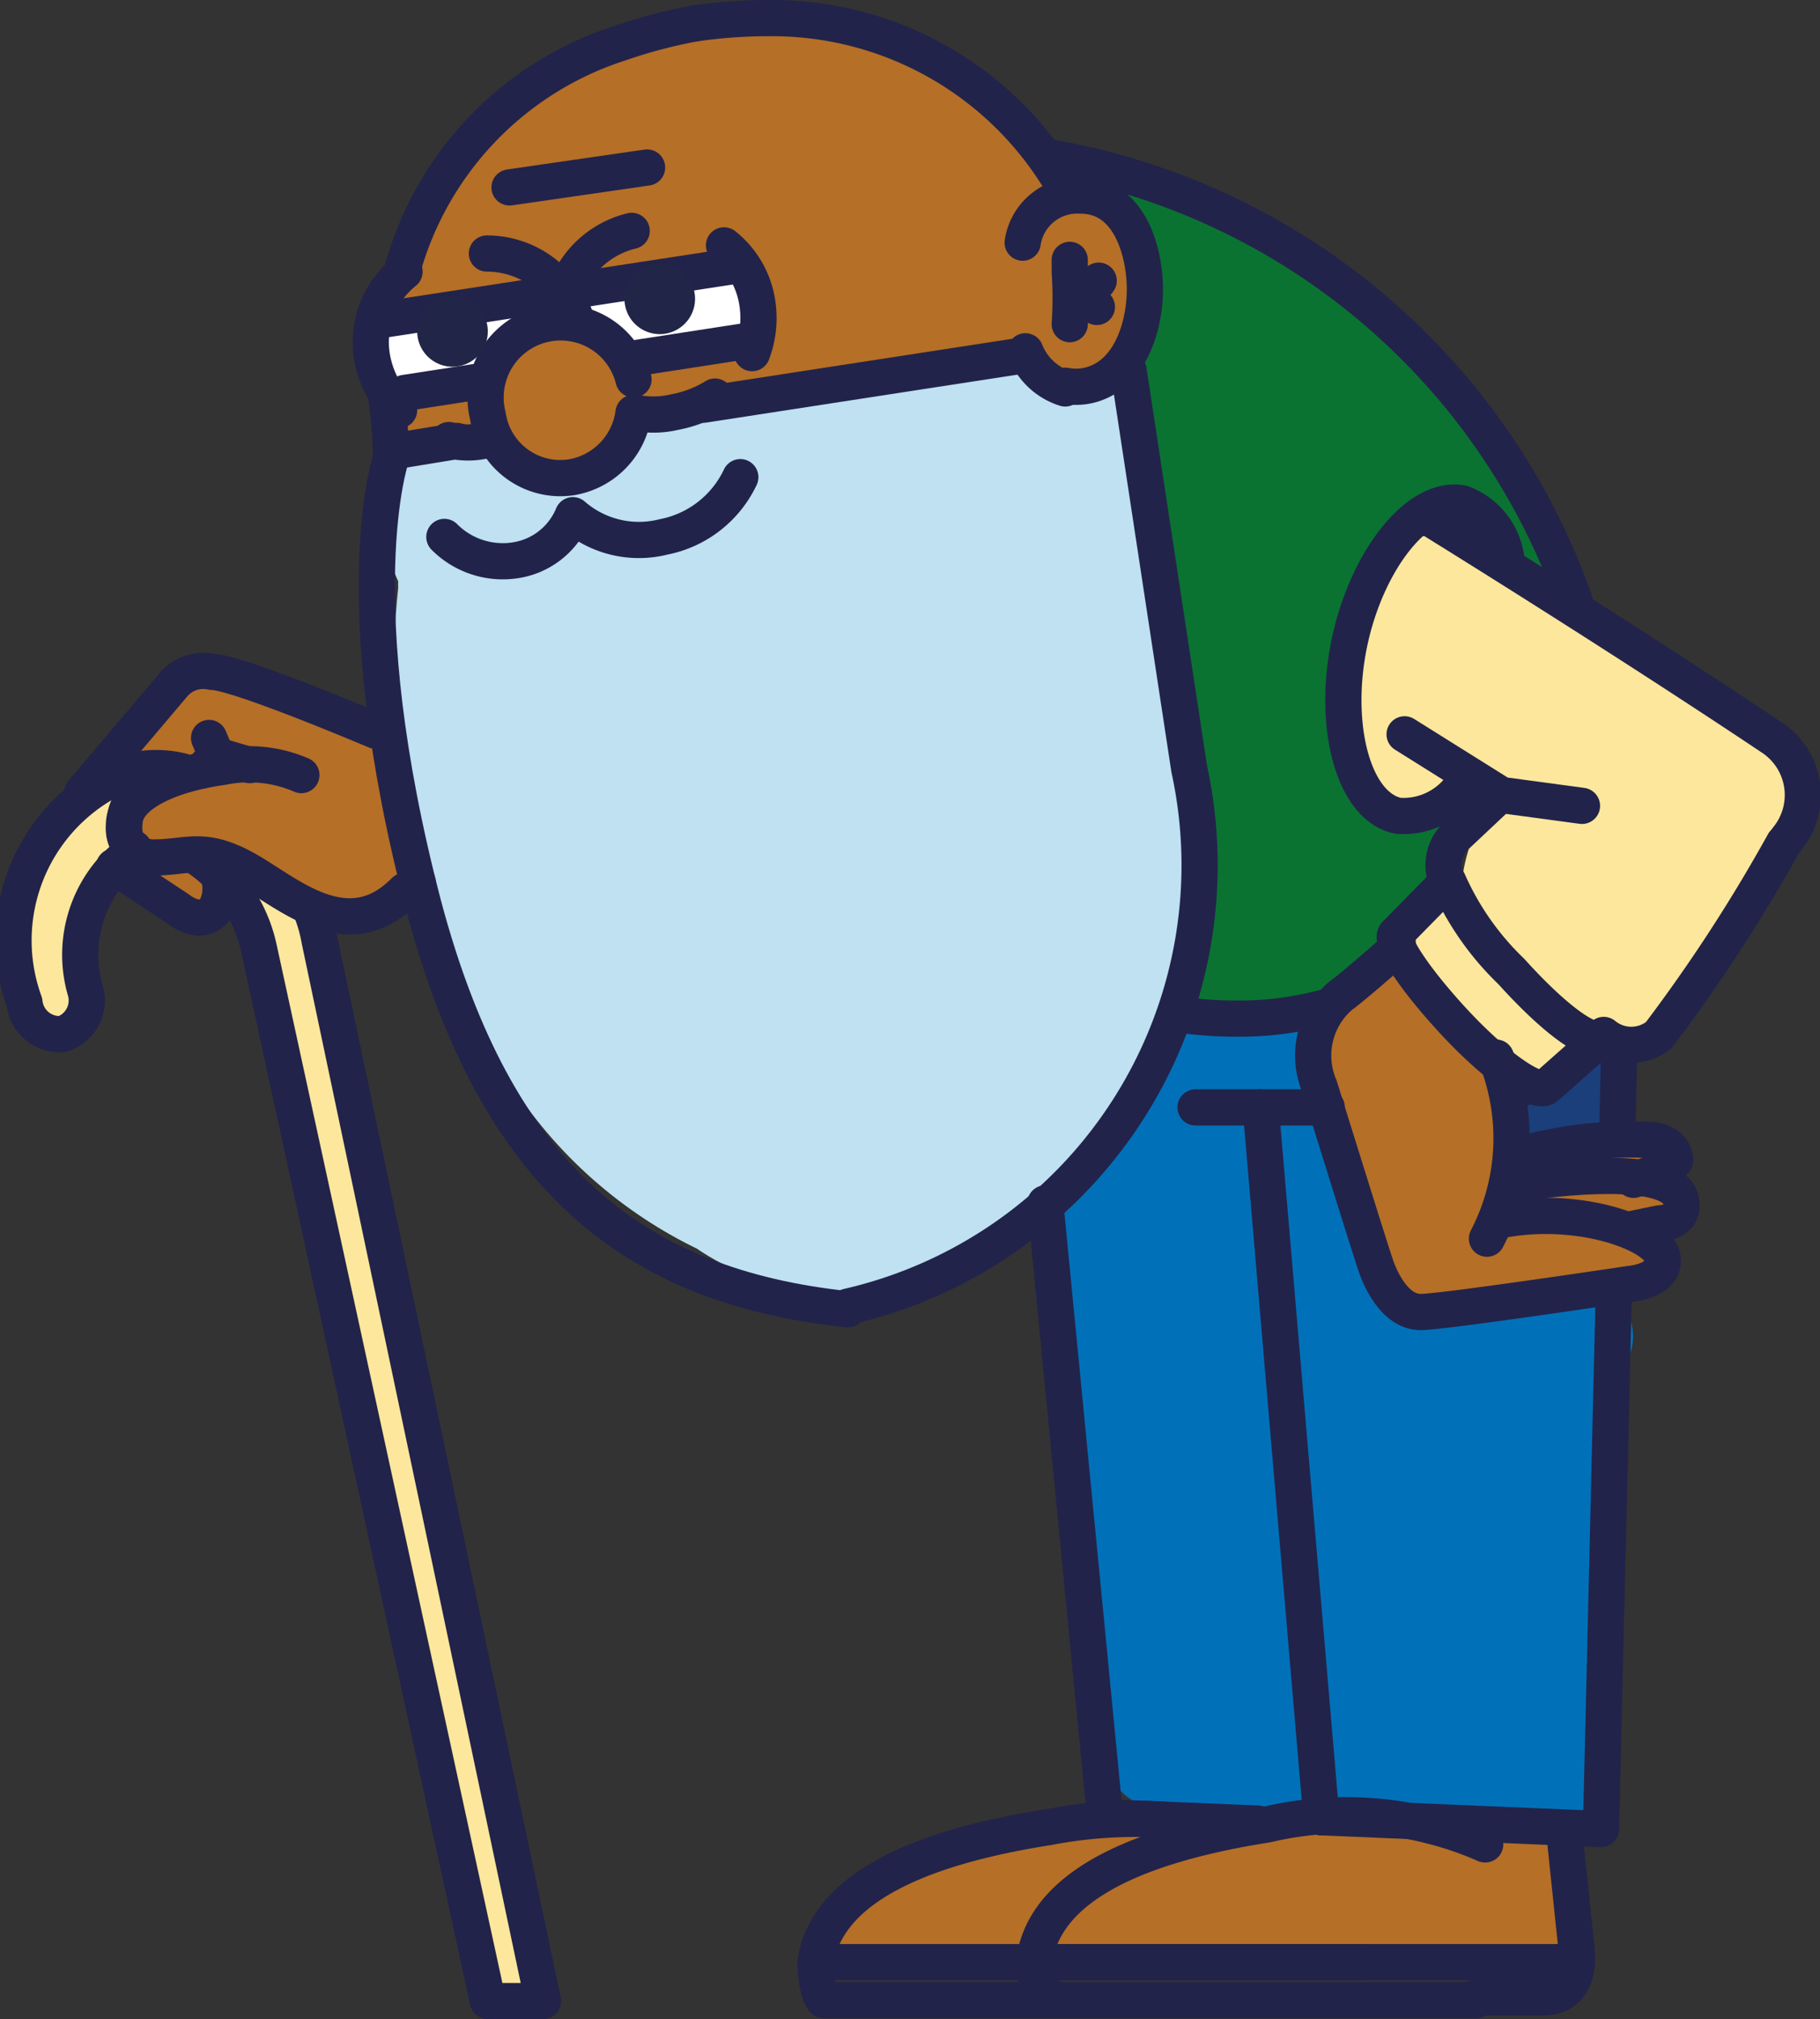 <svg xmlns="http://www.w3.org/2000/svg" viewBox="0 0 20.11 22.3"><rect x="0" y="0" width="20.11" height="22.3" fill="#333333" stroke="none"/><defs><style>.cls-1{fill:#0071b9;}.cls-2{fill:#bfe1f1;}.cls-10,.cls-3{fill:#b56f26;}.cls-4{fill:#fff;}.cls-5{fill:#0a7332;}.cls-6{fill:#1a3f7b;}.cls-7,.cls-8{fill:#fce79c;}.cls-10,.cls-8,.cls-9{stroke:#22234a;stroke-linecap:round;stroke-linejoin:round;stroke-width:0.4px;}.cls-9{fill:none;}.cls-11{fill:#212547;}</style></defs><g id="Layer_2" data-name="Layer 2"><g id="Layer_1-2" data-name="Layer 1"><path class="cls-1" d="M17.84,15.21a.6.6,0,0,0,.13-.74.59.59,0,0,0-.8-.21l-.08,0-.13,0c-.54-.18-1.42-.1-1.85-.63a3.1,3.1,0,0,1-.47-1.8.58.58,0,0,0-.74-.56c-.29.09-.59,0-.86.1s-.6.82-.81,1.16a.52.52,0,0,0-.08.26.64.64,0,0,0-.1.13L12,13s-.05.05,0,0a2.23,2.23,0,0,0-.24.19.83.83,0,0,0-.18.3c0,.06-.06.3,0,.14a.6.6,0,0,0,.16.58,50.11,50.11,0,0,0,.48,5.18.6.6,0,0,0,.74.56,10.11,10.11,0,0,1,2,.18,16,16,0,0,0,2.19,0,.6.6,0,0,0,.59-.58c0-1.16-.07-2.31,0-3.47C17.74,15.86,17.82,15.53,17.84,15.21Z"/><path class="cls-2" d="M13.2,8.51a22.49,22.49,0,0,0-.5-3.43v0A.59.59,0,0,0,12,4.24l-.07,0,0,0s0,0,0,0a.77.77,0,0,0-1.05-.21.76.76,0,0,0-.55,0,1.57,1.57,0,0,1-.45.12,2.45,2.45,0,0,0-1.61.21,7.49,7.49,0,0,1-2.53.45c-1.19,0-1.92.33-1.34,1.61v0a.64.64,0,0,0,0,.07,8.68,8.68,0,0,0,.36,3.54.89.89,0,0,0,.22.41,5.1,5.1,0,0,0,2.72,3.35,2.83,2.83,0,0,0,2.15.43,12,12,0,0,0,2-1.22C13.31,12.28,13.45,10,13.2,8.51Z"/><path class="cls-3" d="M12.4,2.46a.6.6,0,0,0-.65-.27v0A2.71,2.71,0,0,0,9.6.5l-.15,0A4.82,4.82,0,0,0,6.92.46,4,4,0,0,0,4.15,4a.32.32,0,0,0,0,.14.61.61,0,0,0,.71.74c.68-.09,1.35,0,2-.11s1.42-.43,2.17-.49a8.15,8.15,0,0,0,1.21,0A2,2,0,0,0,11,3.91a.53.53,0,0,0,.21.21h.27a.58.58,0,0,0,.84,0,.63.63,0,0,0,.19-.48.36.36,0,0,0,0-.11A1,1,0,0,0,12.4,2.46Z"/><path class="cls-4" d="M7.88,3a29,29,0,0,0-3.47.51c-.47.17-.26.92.21.75a28.73,28.73,0,0,1,3.47-.51C8.58,3.66,8.37,2.91,7.88,3Z"/><path class="cls-3" d="M18.38,12.65c-.23-.23-.53-.08-.78,0a7.85,7.85,0,0,1-.82.15,1.48,1.48,0,0,0-.09-.77,8.08,8.08,0,0,0-.54-.65,2,2,0,0,0-.37-.53.75.75,0,0,0-1,.31,1.18,1.18,0,0,0,0,1.15.49.49,0,0,0,0,.36c.19.52.37,1.61,1,1.76.35.09.56-.12.88-.18s.69,0,1-.09c.34.31.78-.13.56-.5a.33.33,0,0,0,.16-.15A.79.79,0,0,0,18.38,12.65Z"/><path class="cls-5" d="M17.08,6,17,5.9a1.85,1.85,0,0,0-.3-.55,1.56,1.56,0,0,0-.28-.23.59.59,0,0,0-.23-.69c-.46-.33-.71-.88-1.18-1.22s-1-.47-1.42-.89a.48.48,0,0,0-.54-.16,1.24,1.24,0,0,0-.17-.23c-.36-.34-.91.21-.55.55a.69.69,0,0,1,.13.2.29.29,0,0,0,.15.14v.07c0,.27.19.79,0,1.06a.54.54,0,0,0,0,.52.67.67,0,0,0,0,.32c.14,1,.25,1.94.36,2.92a.63.63,0,0,0,.31.47c-.05.56-.09,1.11-.14,1.66a.34.34,0,0,0,.1.28.07.07,0,0,1,0,.05h0l-.2.42c-.13.28.09.69.44.57s1,0,1.39-.35S15.6,10,16,9.61s-.1-.78-.47-.61l-.18.07A3.09,3.09,0,0,1,14.76,8a.24.24,0,0,0-.07-.12A3.29,3.29,0,0,1,15.87,5.5a.72.72,0,0,0,.27,0q.3.34.57.72a.27.27,0,0,0,.08.07l.07.08a.2.2,0,0,0,.33-.09v0A.2.2,0,0,0,17.08,6Z"/><path class="cls-6" d="M17.73,11.51a.39.39,0,0,0-.47.27.44.44,0,0,1-.08.11.34.34,0,0,0-.39.27h0a.39.39,0,0,0,.61.47,1.86,1.86,0,0,0,.35-.22A1.34,1.34,0,0,0,18,12,.4.4,0,0,0,17.73,11.51Z"/><path class="cls-3" d="M17.54,21.07a.7.7,0,0,0-.19-.29c0-.36-.3-.73-.71-.56S15.42,20,15,20a5.52,5.52,0,0,0-1.67.28l-.54-.05a.59.59,0,0,0-.44-.07c-.26.05-.52,0-.78.08l0,0a9.39,9.39,0,0,0-1.14.15.49.49,0,0,0-.37.3h-.2c-.75,0-1.19,1-.44,1a8.38,8.38,0,0,0,1.94,0c.11,0,.05.1.16,0,.08.19.36.08.62.08,1.1,0,2.16-.16,3.26-.16.32,0,.59.22.63,0h.28l0,0a1,1,0,0,0,.81.12A.6.6,0,0,0,17.54,21.07Z"/><path class="cls-7" d="M19.6,8.3a5.31,5.31,0,0,0-1.43-1c-.62-.42-1.24-.81-1.88-1.2l0,0h0l-.17-.11a.58.58,0,0,0-.85.35l0,.06a2.93,2.93,0,0,0-.29,2.14c.1.63.95.7,1.33.31.05.28-.12.52-.15.85h0l-.23.14a.59.59,0,0,0-.12.92l.87.93a.53.53,0,0,0,.84-.07.27.27,0,0,0,.15,0l.39,0a.62.62,0,0,0,.59-.59c0-.12.52-.6.61-.73a4.57,4.57,0,0,0,.44-.85A1,1,0,0,0,19.6,8.3Z"/><path class="cls-3" d="M1.47,9.38c.14,0,.22,0,.33.1h.1c.06,0,.09,0,.14,0a1,1,0,0,1,.3.08.33.33,0,0,1,.08.34.21.21,0,0,1-.2.2.17.17,0,0,1-.15-.05.18.18,0,0,1-.2,0,4.9,4.9,0,0,0-.48-.31A.22.22,0,0,1,1.47,9.38Z"/><path class="cls-3" d="M2,8.58a1.23,1.23,0,0,0-.76,0c-.19.1-.15-.23,0-.41A.82.82,0,0,1,1.55,8l.07-.09c.22-.23.37-.59.74-.52a.42.42,0,0,1,.23.12,2.93,2.93,0,0,1,1.2.44c.24.13.36.21.43.46A4,4,0,0,0,4.77,9.6c.19.3-.23.58-.49.39a.81.81,0,0,1-.93,0A2.92,2.92,0,0,0,1.8,9.4l-.05,0a.22.22,0,0,1-.16,0C1.17,9.1,1.7,8.74,2,8.58Z"/><path class="cls-8" d="M2.18,9.47a1.62,1.62,0,0,1,.68,1L5.39,22.1H6L3.53,10.38a1.68,1.68,0,0,0-.09-.32"/><path class="cls-8" d="M1.48,9.39a1.42,1.42,0,0,0-.54,1.54.39.39,0,0,1-.25.49.39.39,0,0,1-.42-.35A2,2,0,0,1,1.43,8.52a1.18,1.18,0,0,1,.59,0s-.56.14-.63.47.09.38.09.38"/><path class="cls-9" d="M3.33,8.56a1.46,1.46,0,0,0-.87-.09c-.57.08-1.1.3-1.09.65a.32.32,0,0,0,.33.35c.37,0,.54-.13,1,.12s1.13.9,1.77.25"/><path class="cls-9" d="M.91,8.75l1-1.18a.43.43,0,0,1,.43-.15c.28,0,1.81.65,1.81.65"/><path class="cls-9" d="M2.27,9.45a.48.48,0,0,1,.11.59s-.13.21-.41,0l-.71-.47"/><polyline class="cls-9" points="2.23 8.51 2.39 8.34 2.31 8.15"/><line class="cls-9" x1="2.76" y1="8.45" x2="2.39" y2="8.34"/><path class="cls-9" d="M7.67.26A5.67,5.67,0,0,1,8.52.2a3.72,3.72,0,0,1,3.24,1.87"/><path class="cls-9" d="M4.44,3A3.65,3.65,0,0,1,6.84.48,5.69,5.69,0,0,1,7.67.26"/><path class="cls-9" d="M4.32,5.06q0-.34-.06-.72"/><line class="cls-9" x1="7.77" y1="4.47" x2="11.34" y2="3.92"/><line class="cls-9" x1="5.05" y1="4.87" x2="4.38" y2="4.98"/><path class="cls-9" d="M4.32,5.06S3.79,6.6,4.68,10c.8,3,2.31,4.21,4.69,4.46"/><path class="cls-9" d="M8,2.71a1,1,0,0,1,.37.65,1.09,1.09,0,0,1-.06.54"/><path class="cls-9" d="M7.9,4.38a1.3,1.3,0,0,1-.44.17,1,1,0,0,1-.48-2"/><path class="cls-9" d="M5.38,2.8a1,1,0,0,1,0,2.06.85.85,0,0,1-.42,0"/><path class="cls-9" d="M4.41,4.53a1.11,1.11,0,0,1-.3-.59A1,1,0,0,1,4.47,3"/><path class="cls-9" d="M9.37,14.43a5,5,0,0,0,3.77-5.94l-.67-4.4"/><path class="cls-9" d="M11.77,4.29a.7.7,0,0,1-.44-.41"/><path class="cls-9" d="M11.3,2.68a.61.61,0,0,1,.64-.52c.53,0,.7.59.71,1s-.15,1-.64,1.1a.63.63,0,0,1-.24,0"/><path class="cls-9" d="M11.82,2.87V3a4.31,4.31,0,0,1,0,.58"/><path class="cls-9" d="M12.14,3.1a.29.29,0,0,1-.3.12"/><path class="cls-9" d="M12.05,3.18a.31.31,0,0,0,.07.21"/><line class="cls-9" x1="6.67" y1="4.01" x2="8.29" y2="3.76"/><line class="cls-9" x1="4.47" y1="4.34" x2="5.57" y2="4.17"/><path class="cls-9" d="M4.24,3.53l3.92-.6"/><path class="cls-9" d="M13.51,20.18a5.08,5.08,0,0,0-1.93,0c-1.66.26-2.46.78-2.57,1.49,0,0,0,.3.09.42h7.21"/><line class="cls-9" x1="15.01" y1="21.67" x2="9.1" y2="21.67"/><line class="cls-9" x1="12.21" y1="20.07" x2="13.9" y2="20.14"/><line class="cls-9" x1="12.21" y1="20.07" x2="11.55" y2="13.29"/><path class="cls-9" d="M16.41,20.37A3.81,3.81,0,0,0,14,20.15c-1.66.26-2.46.78-2.57,1.49a.4.4,0,0,0,.11.35"/><path class="cls-9" d="M17.28,20.19l.14,1.34s.08.53-.37.53h-.74"/><line class="cls-9" x1="17.4" y1="21.67" x2="11.49" y2="21.67"/><line class="cls-9" x1="17.87" y1="12.52" x2="17.89" y2="11.62"/><polyline class="cls-9" points="14.6 20.07 17.69 20.2 17.83 14.32"/><line class="cls-9" x1="14.6" y1="20.07" x2="13.93" y2="12.23"/><path class="cls-9" d="M11.55,1.73A7.51,7.51,0,0,1,17.4,6.64"/><path class="cls-9" d="M16.43,13.68a2.4,2.4,0,0,0,.1-2"/><path class="cls-9" d="M16.77,12.76a4.44,4.44,0,0,1,1.46-.17s.26,0,.28.22c0,0,0,.08-.46.22"/><path class="cls-9" d="M16.83,12l-.14.11"/><path class="cls-9" d="M15.81,5.73c2.29,1.42,3.76,2.41,3.76,2.41a.76.76,0,0,1,.18,1.12"/><path class="cls-9" d="M16.56,13.48c.88-.18,1.77.15,1.81.41s-.36.29-.36.29-2,.3-2.3.31-.46-.38-.5-.49-.28-.88-.28-.88L14.58,12a.87.87,0,0,1,.23-1c.11-.08.32-.26.56-.47"/><path class="cls-9" d="M18,13.58l.34-.07s.3,0,.23-.27-.75-.32-1.8-.17"/><polyline class="cls-9" points="15.52 8.11 16.59 8.78 17.48 8.9"/><path class="cls-10" d="M7,4.56a.83.83,0,0,1-.68.71.81.81,0,0,1-.93-.68A.81.81,0,0,1,7,4.19"/><line class="cls-9" x1="14.66" y1="12.23" x2="13.21" y2="12.23"/><path class="cls-9" d="M17.09,12c-.1.1-.55-.21-1-.69s-.76-.94-.66-1L16,9.73a3.13,3.13,0,0,0,.7,1c.46.51.87.82,1,.73Z"/><path class="cls-9" d="M16,9.76a.45.45,0,0,1,.06-.5l.51-.48"/><path class="cls-9" d="M17.72,11.43a.48.48,0,0,0,.61,0,17.87,17.87,0,0,0,1.38-2.12"/><path class="cls-9" d="M16.19,8.62a.79.79,0,0,1-.74.39c-.5-.1-.73-1-.54-1.91s.76-1.64,1.25-1.54a.76.76,0,0,1,.49.68"/><path class="cls-11" d="M5,3.27H5a.39.39,0,0,0,0,.78H5A.39.39,0,0,0,5,3.27Z"/><path class="cls-11" d="M7.29,2.91a.39.39,0,0,0,0,.78A.39.39,0,0,0,7.29,2.91Z"/><line class="cls-9" x1="5.63" y1="2.07" x2="7.15" y2="1.85"/><path class="cls-9" d="M14.66,11.12a3.69,3.69,0,0,1-1,.13A4.37,4.37,0,0,1,13,11.2"/><path class="cls-9" d="M8.18,5.27a1.19,1.19,0,0,1-.85.66,1.11,1.11,0,0,1-1-.24.82.82,0,0,1-.65.5.91.91,0,0,1-.77-.26"/></g></g></svg>